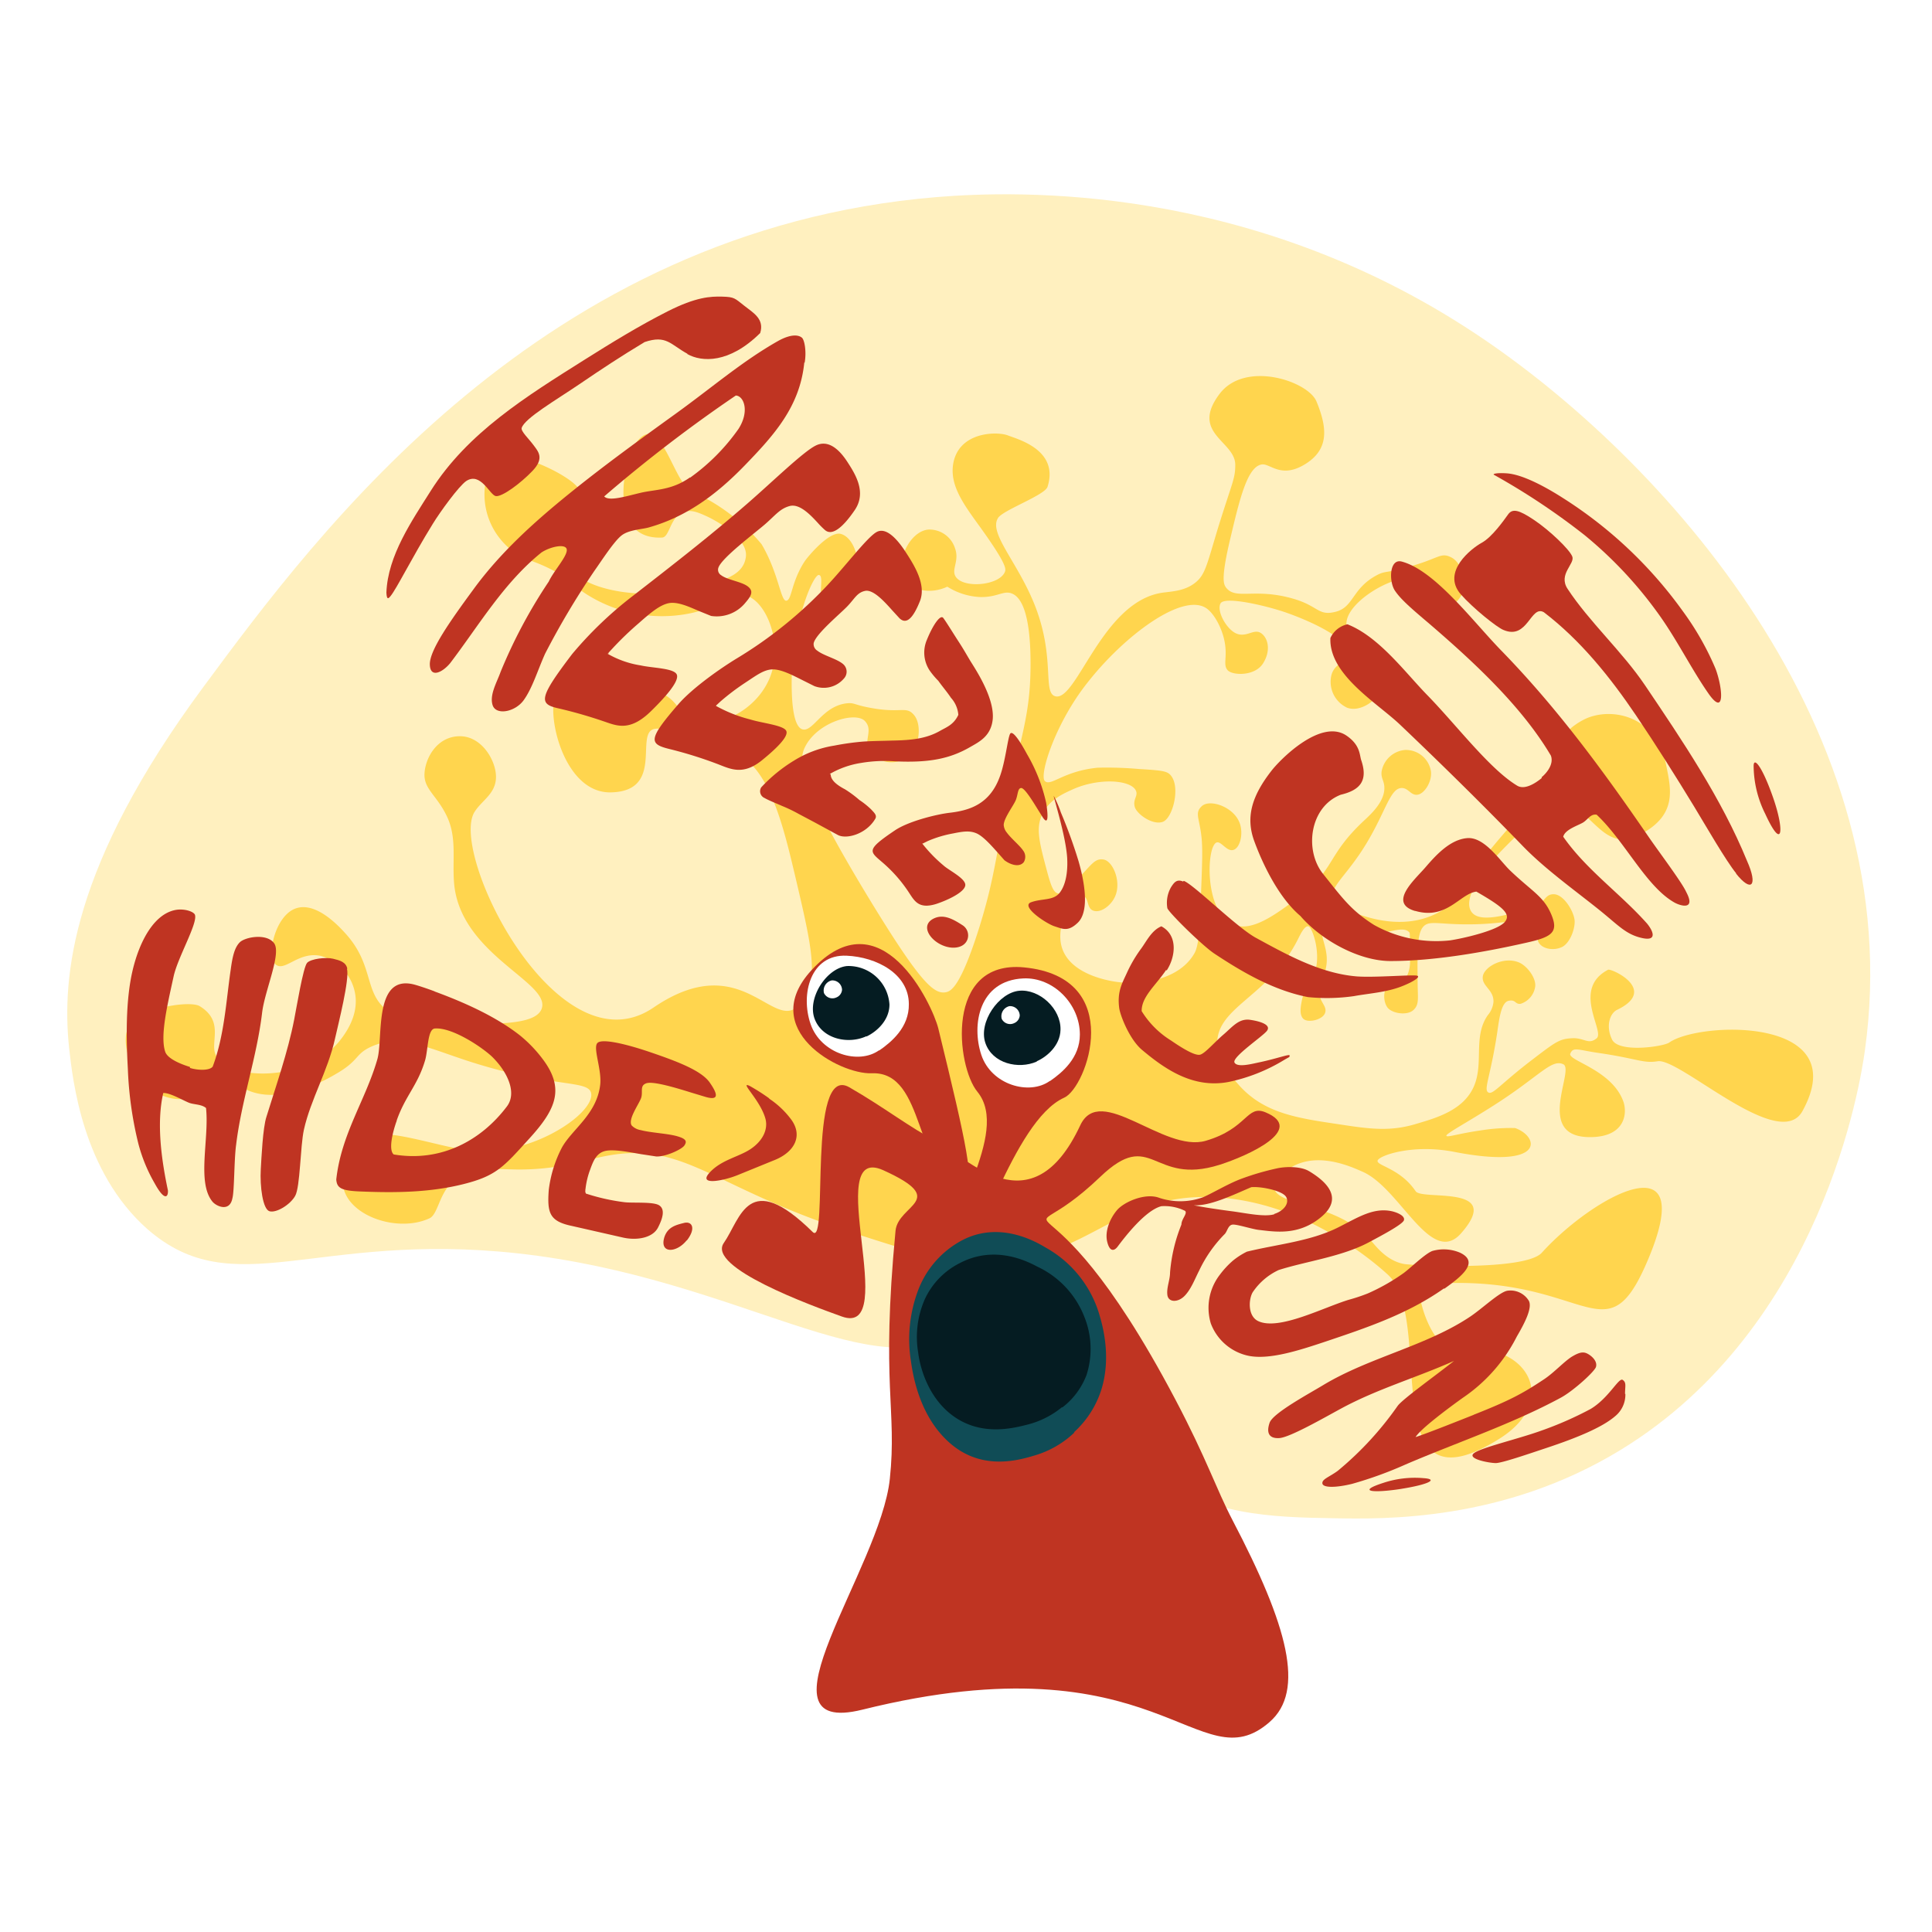 <svg xmlns="http://www.w3.org/2000/svg" xmlns:xlink="http://www.w3.org/1999/xlink" width="344" height="344" viewBox="0 0 344 344">
  <rect x="0" y="0" width="344" height="344" fill="#808080" stroke="none"/>
  <defs>
    <clipPath id="clip-path">
      <rect id="Rectangle_1971" data-name="Rectangle 1971" width="321" height="316" transform="translate(903 4736)" fill="#fff" stroke="#d46d5d" stroke-width="1"/>
    </clipPath>
    <clipPath id="clip-path-2">
      <rect id="Rectangle_1970" data-name="Rectangle 1970" width="321" height="274.768" fill="none"/>
    </clipPath>
    <clipPath id="clip-Your_brain_is_amazing_19">
      <rect width="344" height="344"/>
    </clipPath>
  </defs>
  <g id="Your_brain_is_amazing_19" data-name="Your brain is amazing 19" clip-path="url(#clip-Your_brain_is_amazing_19)">
    <rect width="344" height="344" fill="#fff"/>
    <g id="Mask_Group_100" data-name="Mask Group 100" transform="translate(-891 -4722)" clip-path="url(#clip-path)">
      <g id="aaaargh_" data-name="aaaargh!" transform="translate(1063.5 4894)">
        <g id="aaaargh_2" data-name="aaaargh!" transform="translate(-160.5 -137.384)" clip-path="url(#clip-path-2)">
          <path id="Path_102898" data-name="Path 102898" d="M320.032,152.426c-.773,5.65-7.554,49.188-43.538,71.135-20.877,12.728-42.051,12.312-51.21,12.133-10.349-.178-23.553-.416-31.7-8.684-3.271-3.331-4.52-6.661-11-12.728-.833-.773-16.237-8.684-22.066-13.918l-1.844,1.427c-14.156,11.6-38.839-8.922-78.57-13.263-35.984-3.926-50.437,9.1-65.842-4.282C2.66,174.016.935,157.719.281,151.89c-1.309-12.609.416-32.415,23.85-64.117C44.651,60,84.382,6.29,154.744.461,169.2-.729,210.3-1.978,250.622,24.728c33.188,21.947,77.44,70.54,69.41,127.7" transform="translate(0.016 0.015)" fill="#fff0bf"/>
          <path id="Path_102899" data-name="Path 102899" d="M168.078,212.291c20.7.595,24.8-12.55,43.121-11.717,15.821.714,28.133,11.182,30.928,13.739,8.743,7.851-2.8,43.538,19.925,29.263,11-6.9,4.818-17.546-7.316-15.881-5.056.714-7.97-11.42-6.6-11.539,29.263-2.736,32.475,13.68,40.088-3.807,9.933-22.78-9.635-11.836-18.616-1.9-2.974,3.331-23.2,2.26-24.5,2.022-3.033-.535-4.937-3.033-5.769-3.985-6.186-7.256-17.367-6.126-17.427-9.814-.059-1.487,1.844-2.676,2.914-3.331,4.877-3.033,11-.119,13.026.773,6.661,3.093,12.074,17.011,17.427,10.825,7.613-8.743-7.018-5.71-8.148-7.435-2.736-4.044-6.9-4.52-6.78-5.412s6.126-3.033,13.561-1.606c16.416,3.212,15.286-2.676,10.944-4.223a33.06,33.06,0,0,0-6.126.416c-4.163.595-6.007,1.309-6.126.952s3.509-2.26,8.267-5.294c8.267-5.234,10.409-8.446,12.55-7.435s-5.412,13.323,5.175,12.966c5.829-.178,6.245-4.223,5.531-6.3-2.022-5.71-9.992-7.316-9.457-8.565s1.309-.654,5-.119c6.959,1.011,7.97,1.9,10.528,1.487,3.926-.714,21.709,16.356,25.813,8.862,9.278-16.892-18.319-16-23.732-12.193-1.011.714-8.981,1.9-10.171-.535s-.357-4.7.892-5.293c7.435-3.569-1.071-7.435-1.606-7.137-6.543,3.45-.535,10.944-2.022,12.193s-2.2-.119-4.4,0-2.855.595-6.9,3.688c-5.948,4.52-7.2,6.483-8.029,5.948s.416-2.8,1.606-10.587c.357-2.5.714-5.412,2.022-5.71s1.13.654,2.141.535a3.773,3.773,0,0,0,2.617-3.152c.119-1.546-1.487-3.628-2.914-4.223-2.736-1.13-6.186.773-6.424,2.5s1.963,2.32,1.9,4.52a4.282,4.282,0,0,1-1.011,2.379c-2.676,3.807-.654,8.565-2.5,12.728s-6.543,5.531-10.171,6.6c-4.639,1.427-8.267.952-13.68.119-7.613-1.13-13.561-1.963-18.081-7.137-1.9-2.2-3.807-4.4-3.747-7.435.119-6.424,9.219-8.267,14.334-18.319.476-.952,1.19-2.5,1.9-2.379s2.617,5.472.773,9.16c-.595,1.249-1.427,1.963-1.9,3.866-.178.952-.595,2.676.238,3.45s3.45.178,3.866-1.071-1.071-1.9-1.13-3.985.654-1.844,1.13-3.45c1.13-3.747-1.368-6.364-.238-7.554s2.736.773,6.661,1.071,7.316-1.844,8.565-.416c.119.119.119.178.119,4.758a6.126,6.126,0,0,1-.714,3.39,2.915,2.915,0,0,1-.714.833c-1.011.833-1.963.238-2.617.773s-.773,2.439,0,3.569,3.509,1.546,4.639.535.773-2.141.773-5.175c-.059-5.65-.059-8.505,1.011-9.695s2.8-.357,8.267-.416c6.84,0,10.884-1.665,11.9.238s-.3,2.082.476,3.152,2.676,1.309,4.044.654,2.32-3.093,2.26-4.639-1.844-4.639-3.628-4.758-1.725,1.784-3.747,2.379c-4.877,1.368-9.695,2.855-11.063.654s1.725-6.364,2.617-7.673,11-12.014,13.68-11.539c5.472,1.011,7.256,9.041,13.858,5.531s5.472-8.029,4.52-12.609c-1.844-8.862-10.171-10.171-14.691-7.792-6.186,3.271-4.639,7.97-6.84,11.539-1.368,2.2-9.041,10.349-10.706,12.907-2.558,3.866-2.617,5-4.52,7.018a15.583,15.583,0,0,1-3.152,2.5c-6.126,3.688-12.907,1.308-15.167.535s-3.747-1.308-4.163-2.5c-.773-2.26,2.32-4.044,5.888-9.933s4.282-10.052,6.424-9.933c1.13.059,1.546,1.368,2.736,1.19s2.558-2.26,2.379-4.1a4.52,4.52,0,0,0-4.639-3.866,4.639,4.639,0,0,0-4.163,3.866c-.119,1.071.357,1.487.476,2.5.3,2.676-2.379,5.056-3.509,6.126-6.78,6.3-5.175,8.743-11.658,13.68-4.282,3.212-8.684,6.543-12.074,4.758-4.818-2.5-4.4-13.8-2.617-14.453.833-.3,1.844,1.725,3.033,1.309s1.725-2.855,1.13-4.639c-1.011-3.033-5.353-4.461-6.78-3.152s-.3,2.2,0,6.245c.119,1.844.059,4.044-.119,8.505-.238,6.721-.357,10.052-1.249,11.539-2.676,4.58-9.219,5.591-13.442,5.056-1.071-.119-8.743-1.13-10.171-6.364-1.13-4.223,2.26-9.278,3.628-9.041s.714,2.2,2.022,2.676,3.152-.892,3.866-2.5c1.19-2.617-.357-6.3-2.022-6.6s-2.26,1.13-4.877,3.688-2.379,2.558-3.152,2.379-1.19-.773-2.022-3.866c-1.368-5.115-2.082-7.732-.892-10.23s3.45-3.569,5.294-4.4c4.758-2.2,10.646-1.784,11.42.238.357.892-.595,1.487-.238,2.8s3.212,3.331,5,2.676,3.212-6.3,1.368-8.327c-.595-.654-1.309-.833-5.531-1.071a64.815,64.815,0,0,0-7.435-.238c-6.126.595-8.327,3.39-9.4,2.379s1.844-10.29,7.554-17.486c6.6-8.446,17.011-16.178,21.233-13.263,1.368.952,2.855,3.628,3.271,6.245s-.357,3.807.476,4.758,4.818,1.13,6.3-1.19.892-4.58-.357-5.412-2.5.773-4.282.119-3.688-4.044-2.914-5.412,8.624.535,11.9,1.725c1.546.535,11.182,4.1,10.765,7.316-.178,1.487-2.32,1.546-2.914,3.688a5.088,5.088,0,0,0,2.736,5.829c2.2.892,5.293-1.071,6.3-3.45s.119-6.007-1.606-7.018-1.427-.119-2.5-.773a5.115,5.115,0,0,1-2.26-3.45c-.416-4.4,10.587-10.409,13.442-7.792,1.309,1.19.238,3.688,1.784,4.639s4.163-.119,5.293-2.26,0-5.65-1.784-6.6-2.141-.059-6.126,1.19c-5.769,1.784-5.472,1.011-7.256,1.963-4.4,2.379-4.044,5.65-7.256,6.483s-3.033-1.071-7.792-2.379c-6.78-1.9-10.052.357-11.777-1.963-.416-.595-.892-1.606.773-8.624s3.033-12.907,5.65-13.263c1.487-.178,3.39,2.558,7.613,0s4.163-6.245,2.082-11.241c-1.546-3.628-12.728-7.316-17.248-1.309-5.293,7.018,2.8,8.386,2.8,12.609,0,2.5-.476,2.914-3.033,11.122-2.082,6.9-2.32,8.505-4.163,9.933s-4.044,1.487-5.769,1.725c-10.765,1.546-15.286,19.509-19.092,18.438-2.26-.654,0-6.721-3.509-15.88-3.033-7.911-8.446-13.145-6.661-15.88.952-1.427,8.327-4.044,8.8-5.531,2.082-6.543-5.234-8.446-7.078-9.16s-8.624-.714-9.695,4.937c-.773,4.163,2.2,7.792,5.175,11.955,4.282,6.007,4.163,6.84,4.044,7.316-.833,2.5-7.375,3.152-8.8.952-.833-1.309.714-2.8-.119-5.056a4.78,4.78,0,0,0-4.758-3.331c-3.331.3-6.007,5.888-4.163,8.862,1.249,1.963,4.461,2.736,7.554,1.309a11.9,11.9,0,0,0,5.888,1.844c2.974.059,4.1-1.19,5.531-.654,3.212,1.13,3.45,9.16,3.39,13.5-.119,8.148-1.606,11.6-4.044,23.077-2.141,10.111-2.32,13.977-5,22.661-3.39,10.825-5.115,11.6-6.007,11.777-2.141.416-4.52-1.665-13.323-16.059-13.2-21.65-12.907-25.337-11.777-27.6,2.2-4.461,8.981-6.364,10.646-4.639s-.476,3.569,1.011,5.591a4.818,4.818,0,0,0,6.007,1.19c2.914-1.665,3.152-6.126,1.784-7.792s-2.141-.416-7.018-1.19c-3.688-.595-3.509-1.071-4.877-.952-4.461.416-6.126,5.234-8.029,4.639s-1.9-6.6-1.9-8.624c.119-10.349,3.866-19.092,4.877-18.854s-.416,4.044,1.011,4.758,5.234-1.9,5.769-5.591c.416-2.676-.892-5.948-2.914-6.483s-5.769,3.926-6.424,4.877c-2.439,3.747-2.26,6.9-3.271,7.018s-1.368-4.937-4.4-10.052a34.392,34.392,0,0,0-12.431-9.4c-3.509-1.546-5.769-16-10.587-7.613-1.309,2.26-4.58,16.3,5.293,15.821,1.368-.059,1.368-3.569,3.747-4.52,1.368-.535,2.736.059,4.282.773.416.178,7.316,3.509,6.9,7.137s-4.758,4.282-7.137,5.056c-10.528,3.45-23.553.773-24.5-4.1C95.753,84.89,99.2,76.861,98.192,74.6s-10.825-7.018-13.977-5.829S78.742,80.251,87.069,86.08c1.725,1.19,3.45,1.071,7.911,3.688,2.141,1.309,1.844,1.665,4.163,3.212a25.04,25.04,0,0,0,20.1,3.331c5.353-1.427,6.245-3.569,8.565-2.914,3.569,1.011,6.186,7.554,4.877,12.966-1.606,6.84-9.219,10.884-13.8,9.4-3.093-1.011-3.093-4.044-6.543-5.056s-17.248-3.093-18.5.952,1.963,17.07,10.052,16.832c9.576-.238,4.1-10.646,7.732-11.3,2.022-.357,2.8,1.249,7.137,2.8,3.39,1.19,4.818.833,6.543,1.309,6.6,1.844,9.278,13.382,11.3,21.888,2.736,11.658,4.163,17.546,1.9,21.59-5.056,9.16-10.052-9.576-27.062,2.022S75.114,139.61,79.516,132.056c1.249-2.082,3.747-3.212,3.866-6.126s-2.439-7.435-6.424-7.435-6.126,3.747-6.3,6.6,2.26,3.926,4.044,7.792.833,7.851,1.249,12.074c1.309,12.49,17.13,17.367,15.583,22.007-.892,2.676-6.78,2.736-13.026,2.8-7.375.059-11.836.119-15.167-3.033s-1.9-7.792-6.78-13.145c-1.19-1.309-5.293-5.769-8.922-4.4s-5.175,8.505-3.509,9.933,4.1-2.439,8.148-1.487a8.457,8.457,0,0,1,6.007,6.6c.773,4.1-1.963,7.494-2.736,8.505-6.126,7.494-19.925,7.078-22.066,2.5-1.071-2.26,1.606-5.948-2.855-8.684-1.844-1.13-12.312.416-13.085,4.937s3.628,12.074,10.171,11.6c1.606-.119,3.688-3.747,5.769-4.163s3.093,1.19,5,2.26c6.245,3.39,14.81-1.606,16.594-2.676,3.985-2.32,3.212-3.45,6.126-4.758,5.175-2.32,9.814.178,17.546,2.676,15.048,4.818,21.233,3.152,21.59,5.71.535,3.628-11.3,11.717-22.245,10.052-4.937-.714-14.513-3.926-16.535-2.439-13.68,10.052,1.665,18.438,9.992,14.572,1.784-.833,1.725-5.769,5.65-7.494s6.543-1.19,10.528-1.19c8.029-.059,11.717-1.963,16.832-2.676,12.847-1.784,18.141,6.126,41.932,13.8,10.468,3.39,15.7,5.056,21.531,5.234" transform="translate(-7.072 -22.023)" fill="#ffd54e"/>
          <path id="Path_102900" data-name="Path 102900" d="M293.459,380.032c6.364-5.531,3.271-17.07-6.6-35.924-2.974-5.71-4.52-10.765-10.23-21.59-24.207-45.857-30.155-23.434-13.323-39.553,9.279-8.862,9.16,1.665,21.233-2.141,5.056-1.606,15.464-6.3,8.208-9.338-3.39-1.427-3.152,2.855-10.646,5.056s-18.795-10.409-22.364-2.736c-8.684,18.557-20.282,5.591-25.337,2.974s-9.457-6.126-15.762-9.754c-7.613-4.4-3.628,28.668-6.543,25.754-11.539-11.36-12.788-2.379-15.821,1.963s15.524,11.122,21,13.085c10.646,3.866-3.688-30.988,7.375-26.051,11.955,5.412,2.617,6.067,2.2,10.825-2.617,27.479.3,31.761-1.011,44.132-1.665,16-25.04,46.1-4.877,41.1,52.935-13.145,59.834,13.263,72.5,2.2" transform="translate(-79.4 -108.041)" fill="#bf3422"/>
          <path id="Path_102901" data-name="Path 102901" d="M247.521,267.473c-8.8-1.9-6.483-20.46-16.237-20.044-5.769.238-20.4-7.792-10.765-18.319,12.371-13.5,21.531,6.067,22.6,10.29,5.056,20.7,6.78,28.549,4.4,28.073" transform="translate(-88.062 -90.944)" fill="#bf3422"/>
          <path id="Path_102902" data-name="Path 102902" d="M267,281.254c-3.866-4.52,9.1-20.222,2.914-27.776-3.688-4.461-5.888-23.494,8.327-22.126,18.26,1.784,11.182,21.412,7.137,23.2-9.279,4.163-15.7,29.8-18.379,26.705" transform="translate(-107.898 -93.721)" fill="#bf3422"/>
          <path id="Path_102903" data-name="Path 102903" d="M285.379,252.954c2.141-1.487,5.293-4.1,5.293-8.267,0-5.412-4.7-10.23-10.052-9.992-7.91.357-9.278,8.267-7.494,13.62s8.565,7.256,12.193,4.639" transform="translate(-110.397 -95.101)" fill="#fff"/>
          <path id="Path_102904" data-name="Path 102904" d="M283.788,250.933c1.784-.773,4.163-2.8,4.223-5.591.119-3.747-3.747-7.316-7.375-6.959s-7.256,5.591-6.007,9.279,5.888,4.758,9.16,3.331" transform="translate(-111.185 -96.589)" fill="#051c22"/>
          <path id="Path_102905" data-name="Path 102905" d="M281.86,246.031a1.606,1.606,0,0,0,1.011-1.368A1.725,1.725,0,0,0,281.028,243a1.844,1.844,0,0,0-1.368,2.26,1.665,1.665,0,0,0,2.2.773" transform="translate(-113.301 -98.467)" fill="#fff"/>
          <path id="Path_102906" data-name="Path 102906" d="M281.331,346.3a17.367,17.367,0,0,0,4.877-7.554c1.963-6.245,0-12.252-.416-13.68a20.222,20.222,0,0,0-9.457-11.658c-1.606-.952-8.565-5.174-15.643-.892a16.773,16.773,0,0,0-7.078,8.446,24.689,24.689,0,0,0-1.309,12.55c.3,2.141,1.309,9.16,6.186,13.977,5.888,5.888,12.907,3.807,15.88,2.914a17.249,17.249,0,0,0,7.078-4.1" transform="translate(-102.125 -125.876)" fill="#104c56"/>
          <path id="Path_102907" data-name="Path 102907" d="M280.237,344.575a13.2,13.2,0,0,0,4.282-5.769A15.243,15.243,0,0,0,284.1,328.4a16.449,16.449,0,0,0-8.327-8.862c-1.784-.952-7.554-3.926-13.8-.654a13.561,13.561,0,0,0-6.245,6.424,16.713,16.713,0,0,0-1.19,9.516c.178,1.487,1.13,6.959,5.412,10.646,5.234,4.461,11.36,2.855,13.977,2.2a15.821,15.821,0,0,0,6.186-3.093" transform="translate(-103.053 -128.612)" fill="#051c22"/>
          <path id="Path_102908" data-name="Path 102908" d="M234.225,244.786c2.141-1.487,5.353-4.1,5.293-8.267,0-5.412-5.769-8.386-11.063-8.624-6.483-.3-8.267,6.9-6.424,12.193s8.565,7.256,12.193,4.639" transform="translate(-89.695 -92.345)" fill="#fff"/>
          <path id="Path_102909" data-name="Path 102909" d="M232.711,243.532c1.784-.833,4.1-2.855,4.1-5.71a7.308,7.308,0,0,0-7.554-6.84c-3.688.357-7.137,5.769-5.769,9.4s6.007,4.58,9.219,3.093" transform="translate(-90.44 -93.59)" fill="#051c22"/>
          <path id="Path_102910" data-name="Path 102910" d="M228.66,238.331a1.606,1.606,0,0,0,1.011-1.368,1.725,1.725,0,0,0-1.844-1.665,1.844,1.844,0,0,0-1.368,2.26,1.665,1.665,0,0,0,2.2.773" transform="translate(-91.743 -95.347)" fill="#fff"/>
          <path id="Path_102911" data-name="Path 102911" d="M347.139,291.9c2.676,1.606,6.364,4.58,2.26,8.089s-8.446,2.676-11.182,2.379c-1.13-.119-3.688-.952-4.58-.952s-1.011,1.13-1.487,1.665a23.435,23.435,0,0,0-4.58,6.543c-.714,1.368-1.427,3.331-2.617,4.52s-2.855,1.13-3.033-.178.476-2.676.476-4.044a28.814,28.814,0,0,1,2.022-8.505c0-1.011,1.13-1.963.654-2.439a8.25,8.25,0,0,0-4.223-.833c-2.855.714-6.543,5.531-7.792,7.2-.535.714-1.368,1.071-1.844-.833s.476-4.163,1.725-5.65,5.056-3.152,7.554-2.2a11.836,11.836,0,0,0,7.792-.119c1.784-.773,4.4-2.379,6.78-3.271a46.81,46.81,0,0,1,6.543-1.9c1.844-.357,4.282-.238,5.531.535m-6.186,7.613c1.546-.476,2.736-1.784,2.141-2.974s-4.639-1.963-6.245-1.784c-3.331,1.427-7.375,3.39-10.23,3.212,1.309.3,4.461.773,6.78,1.071s5.769,1.071,7.554.535" transform="translate(-126.062 -117.992)" fill="#bf3422"/>
          <path id="Path_102912" data-name="Path 102912" d="M383.528,318.032c-6.483,4.58-13.8,7.018-21.233,9.516-4.639,1.546-9.814,3.212-13.5,2.5a9.187,9.187,0,0,1-6.78-5.769,9.634,9.634,0,0,1,1.606-8.684,15.7,15.7,0,0,1,2.32-2.5,12.966,12.966,0,0,1,2.5-1.606c5.353-1.309,11.3-1.844,16.178-4.282,3.569-1.784,6.3-3.628,9.635-2.914,1.011.238,2.379.833,2.141,1.606s-4.461,2.974-6.245,3.926c-4.758,2.557-11.241,3.39-16.059,4.937a11.308,11.308,0,0,0-4.639,3.985c-.714,1.249-.892,4.223,1.011,5.115,3.688,1.725,11.6-2.439,16.118-3.807a32.138,32.138,0,0,0,3.39-1.13,36.041,36.041,0,0,0,6.3-3.569c1.249-.892,3.807-3.45,5.175-3.985a7.4,7.4,0,0,1,4.937.3c3.509,1.665.3,4.223-2.8,6.424" transform="translate(-138.422 -123.243)" fill="#bf3422"/>
          <path id="Path_102913" data-name="Path 102913" d="M395.951,350.284c6.483-2.557,8.8-3.807,12.55-6.3,1.844-1.19,3.747-3.331,5.175-4.163s2.082-.833,2.914-.3,1.487,1.368,1.249,2.2-4.044,4.282-6.245,5.472c-8.684,4.7-18.5,7.97-27.657,11.9a69.394,69.394,0,0,1-9.516,3.45c-2.914.714-5.175.714-5.293-.059s1.19-1.13,2.736-2.26a58.262,58.262,0,0,0,10.646-11.539c.833-1.19,6.6-5.293,10.052-8.029-6.661,2.974-13.68,5-20.044,8.446-2.974,1.606-9.16,5.175-11.063,5.293s-2.32-1.011-1.725-2.736,7.137-5.234,9.576-6.721c8.208-4.937,18.379-6.959,26.17-12.193,2.2-1.487,5.115-4.282,6.543-4.58a3.821,3.821,0,0,1,3.866,1.784c.654,1.249-.714,3.925-2.141,6.364a28.951,28.951,0,0,1-9.576,10.884c-2.5,1.784-7.613,5.591-8.446,7.018,1.9-.595,8.446-3.212,10.409-3.985" transform="translate(-145.669 -132.954)" fill="#bf3422"/>
          <path id="Path_102914" data-name="Path 102914" d="M395.515,374.261c-4.937.773-8.208.535-3.212-1.071a17.784,17.784,0,0,1,7.078-.833c2.8.178.952,1.13-3.866,1.9m39.85-16.892a4.937,4.937,0,0,1-1.844,3.985c-2.141,1.844-6.3,3.688-12.431,5.71-3.212,1.071-7.732,2.617-8.8,2.617s-5.115-.714-3.926-1.725,7.91-2.558,12.014-4.044a62.4,62.4,0,0,0,8.8-3.866c3.271-1.963,5-5.65,5.71-5.175s.416,1.13.416,2.5" transform="translate(-157.962 -143.786)" fill="#bf3422"/>
          <path id="Path_102915" data-name="Path 102915" d="M323.158,226.892c-1.784,2.676-4.4,4.758-4.342,7.316a16.059,16.059,0,0,0,5.234,5.234c2.082,1.427,4.342,2.8,5.234,2.5s2.5-2.2,4.1-3.569,2.736-2.914,4.758-2.617,3.747.952,2.974,1.963-6.3,4.7-5.769,5.65,3.271.178,4.461-.059c3.331-.714,5.412-1.546,5.353-1.19s.119.119-1.071.833a31.107,31.107,0,0,1-9.814,3.866c-6.3,1.19-11.3-2.26-15.464-5.769-2.141-1.844-3.747-5.888-3.985-7.316-.416-3.033.535-4.52,1.368-6.364a24.031,24.031,0,0,1,2.558-4.342c.952-1.309,1.844-3.212,3.569-3.926,3.093,1.665,2.439,5.591.952,7.851" transform="translate(-127.536 -88.785)" fill="#bf3422"/>
          <path id="Path_102916" data-name="Path 102916" d="M332.13,205.472c1.784.654,9.279,8.148,12.788,10.111,5.472,2.974,11.479,6.364,18.022,6.9,3.212.238,10.111-.357,10.765-.119s-.952,1.19-2.8,1.9c-2.736,1.071-5.888,1.249-8.446,1.725a33.958,33.958,0,0,1-8.208.178c-6.126-1.19-11.717-4.461-16.654-7.732-2.082-1.368-8.029-7.2-8.386-8.089a5.59,5.59,0,0,1,.654-3.747c.535-.833,1.011-1.487,2.141-1.011" transform="translate(-133.356 -83.245)" fill="#bf3422"/>
          <path id="Path_102917" data-name="Path 102917" d="M383.439,192.716c-4.818-1.427,0-5.591,1.844-7.732s4.4-5,7.494-5.234,5.888,4.163,7.673,5.829c3.866,3.688,5.888,4.52,7.256,7.732s.119,4.044-4.4,5.056c-7.613,1.725-16.535,3.271-24.207,3.271-5.65,0-12.371-3.747-16.059-8.029-3.807-3.212-6.661-9.1-8.208-13.323s-.476-7.97,3.033-12.49c1.546-2.022,8.8-9.4,13.382-6.3,2.439,1.665,2.32,3.39,2.617,4.342,1.249,3.628-.119,5.353-3.628,6.186-5.531,2.141-6.543,9.873-3.152,14.1s4.937,6.483,9.1,9.1a22.747,22.747,0,0,0,13.5,2.736c2.379-.357,8.327-1.725,9.695-3.212s-.476-2.855-5-5.472c-2.914.357-5.234,5.056-10.825,3.45" transform="translate(-143.506 -65.137)" fill="#bf3422"/>
          <path id="Path_102918" data-name="Path 102918" d="M415.685,148.29c1.071-.892,2.2-2.439,1.665-3.866-5.234-8.862-13.918-16.832-21.59-23.434-3.152-2.676-5.115-4.342-6.186-5.948s-1.011-5.71,1.19-5.175c5.888,1.546,12.55,10.468,17.605,15.7,9.992,10.23,18.2,21.412,26.289,33.188,1.784,2.617,6.007,8.208,6.78,9.933,1.784,3.331-1.011,2.5-2.082,1.9-5.056-2.855-8.8-10.884-13.858-15.643-1.071-.178-1.546.833-2.379,1.368s-3.271,1.249-3.569,2.558c4.1,5.888,10.171,10.111,14.929,15.464,1.071,1.309,1.9,3.212-.952,2.558s-4.163-2.26-7.494-4.937c-4.282-3.45-9.635-7.256-13.62-11.36-7.018-7.256-14.572-14.691-21.888-21.65-4.044-3.866-12.728-8.922-12.431-15.464a4.385,4.385,0,0,1,3.033-2.439c5.591,2.2,10.171,8.446,14.156,12.55,5.234,5.353,11.122,13.2,16.059,16.178,1.368.833,3.331-.476,4.4-1.368" transform="translate(-153.211 -44.502)" fill="#bf3422"/>
          <path id="Path_102919" data-name="Path 102919" d="M465.4,159.3c-1.844-2.26-5.472-8.565-7.494-11.9-3.331-5.472-6.78-10.944-10.349-16.237-4.58-6.78-9.873-13.382-16.416-18.379-2.379-1.368-2.855,5-7.2,3.152-1.19-.476-5.412-3.866-7.613-6.364-3.45-3.985,1.9-8.148,3.747-9.16s3.926-3.985,4.7-5.056,1.9-.833,4.639,1.011,6.245,5.175,6.78,6.483-2.558,3.152-.833,5.769c3.866,5.888,9.754,11.182,13.8,17.189,6.543,9.695,13.62,20.163,18.141,31.226,2.022,4.52.773,5.71-1.963,2.26" transform="translate(-168.247 -38.386)" fill="#bf3422"/>
          <path id="Path_102920" data-name="Path 102920" d="M476.707,141.167c2.082,5.948,1.725,9.695-1.368,2.974a19.4,19.4,0,0,1-2.082-8.446c-.059-1.844,1.427-.3,3.45,5.472M429.3,83.474c2.736.178,6.78,2.32,10.111,4.461A76.964,76.964,0,0,1,460.708,108.1a50.5,50.5,0,0,1,5.769,10.171c1.249,3.331,1.784,8.8-1.309,4.342s-5.65-9.695-8.981-14.275a73.32,73.32,0,0,0-13.026-13.858,122.642,122.642,0,0,0-16.178-10.765c-.178-.178.654-.357,2.379-.238" transform="translate(-173.015 -33.81)" fill="#bf3422"/>
          <path id="Path_102921" data-name="Path 102921" d="M149.089,40.764c-3.033-1.665-3.747-3.39-7.613-2.082-4.342,2.617-7.494,4.7-11.6,7.494s-9.754,6.067-10.29,7.792c-.178.595,1.249,1.9,2.082,3.033s2.022,2.32-.119,4.58-5.531,4.758-6.6,4.52-2.676-4.342-5.234-2.676c-1.309.892-4.639,5.472-5.948,7.613-3.747,6.067-6.424,11.539-7.554,12.907-.3.357-.654.773-.714-.654.238-6.6,4.58-12.847,7.911-18.141,6.543-10.349,17.07-16.832,27.36-23.315,4.818-3.033,9.754-6.067,14.81-8.624s7.613-2.676,9.754-2.617,2.2.3,3.866,1.606,3.628,2.379,2.855,4.877c-5.531,5.472-10.409,5.175-12.966,3.747" transform="translate(-38.699 -12.393)" fill="#bf3422"/>
          <path id="Path_102922" data-name="Path 102922" d="M175.174,47.032c-.773,7.851-5.353,12.907-10.587,18.319s-10.528,9.16-16.892,11c-1.249.416-3.688.416-5.056,1.487s-3.569,4.52-4.758,6.186A141.2,141.2,0,0,0,129.019,98.9c-1.309,2.914-2.26,6.126-3.807,8.267s-4.937,2.736-5.531.892.773-4.1,1.427-5.948a90.4,90.4,0,0,1,8.565-16.059c.892-1.9,3.271-4.461,3.212-5.65s-2.914-.595-4.52.476c-6.721,5.412-11.122,12.966-16.237,19.687-1.309,1.606-3.569,2.8-3.628.238s3.807-7.97,7.732-13.323c4.758-6.543,10.825-12.014,17.07-17.07s12.669-9.695,19.092-14.334,11.777-9.278,18.081-12.847c2.558-1.427,3.807-1.011,4.282-.595s.833,2.558.476,4.461m-20.4,20.46a36.247,36.247,0,0,0,8.624-8.684c2.022-3.152.952-5.888-.476-5.948a256.934,256.934,0,0,0-23.434,17.962c.833.952,3.985-.059,6.543-.654s5.472-.416,8.743-2.736" transform="translate(-43.966 -17.115)" fill="#bf3422"/>
          <path id="Path_102923" data-name="Path 102923" d="M154.107,112.021A16.985,16.985,0,0,0,160,114.1c2.082.476,5.888.476,6.424,1.606s-1.9,3.926-4.639,6.6c-3.807,3.688-6.126,2.5-8.446,1.725a81.844,81.844,0,0,0-8.148-2.32c-3.331-.773-3.271-1.9,2.617-9.635a68.221,68.221,0,0,1,10.884-10.409c6.9-5.353,13.858-10.765,20.282-16.356,4.52-3.926,9.933-9.219,12.193-10.349s4.223.714,5.65,2.914,3.45,5.412,1.309,8.565-4.044,4.639-5.293,3.569a15.289,15.289,0,0,1-1.309-1.309c-1.368-1.487-3.271-3.45-5-2.974s-2.5,1.606-4.342,3.212-7.673,5.948-8.327,7.732a1.13,1.13,0,0,0,.476,1.368c1.071.833,3.569,1.13,4.7,1.963s.714,1.665-.357,2.914a6.577,6.577,0,0,1-6.126,2.379l-2.2-.892c-1.665-.714-3.807-1.725-5.412-1.368s-3.271,1.784-5.293,3.569a56.561,56.561,0,0,0-4.58,4.4l-.773.833v.119" transform="translate(-57.932 -30.239)" fill="#bf3422"/>
          <path id="Path_102924" data-name="Path 102924" d="M186.807,131.927a25.226,25.226,0,0,0,6.067,2.379c2.082.654,5.888,1.011,6.364,2.022s-1.9,3.271-4.4,5.293c-3.45,2.736-5.65,1.427-8.029.535a73.937,73.937,0,0,0-8.446-2.617c-3.569-.892-3.747-1.725,1.725-8.029,2.617-2.974,7.613-6.424,10.349-8.089a75.774,75.774,0,0,0,16.237-13.145c3.271-3.509,6.959-8.386,8.624-9.338s3.628,1.13,5.175,3.509,3.747,5.829,2.558,8.8-2.379,4.223-3.628,3.033l-1.309-1.427c-1.427-1.606-3.39-3.747-4.818-3.45s-1.844,1.368-3.152,2.736-5.71,5-6.007,6.6a1.368,1.368,0,0,0,.654,1.309c1.13.892,3.45,1.427,4.58,2.379a1.784,1.784,0,0,1,.119,2.617,4.712,4.712,0,0,1-5.234,1.308l-2.141-1.071c-1.665-.833-3.807-1.963-5.353-1.9s-2.914,1.13-4.818,2.379a41.806,41.806,0,0,0-4.4,3.331l-.773.714v.119" transform="translate(-71.242 -40.808)" fill="#bf3422"/>
          <path id="Path_102925" data-name="Path 102925" d="M219.934,154.539c0,1.13,1.309,2.022,2.558,2.676a20.4,20.4,0,0,1,2.558,1.9,14.69,14.69,0,0,1,2.082,1.665c.535.595,1.13,1.071.714,1.725-1.606,2.676-5.056,3.628-6.6,2.855l-4.163-2.26-2.914-1.546a26.583,26.583,0,0,0-2.855-1.368c-1.071-.476-2.439-1.011-3.152-1.427a1.308,1.308,0,0,1-.595-1.9,27.269,27.269,0,0,1,5.829-4.758,19.271,19.271,0,0,1,7.2-2.676,46.746,46.746,0,0,1,5.115-.714c1.784-.119,3.569-.119,5.115-.178,3.331-.059,6.067-.3,8.565-1.725,1.13-.654,2.439-1.071,3.271-2.855a5.112,5.112,0,0,0-1.309-3.033c-.714-1.071-1.546-2.022-2.26-3.033a13.5,13.5,0,0,1-1.546-1.844,5.769,5.769,0,0,1-.476-5.472c1.011-2.5,2.379-4.58,2.914-3.866s1.844,2.855,2.736,4.223,1.309,2.141,2.022,3.331,4.4,6.543,4.044,10.468c-.3,3.033-2.439,4.044-3.985,4.937-3.688,2.141-7.435,2.855-13.561,2.558a25.158,25.158,0,0,0-5.948.3,15.948,15.948,0,0,0-5.531,1.963" transform="translate(-84.027 -51.286)" fill="#bf3422"/>
          <path id="Path_102926" data-name="Path 102926" d="M249.891,180.9a25.456,25.456,0,0,0,3.807,3.926c.892.833,3.866,2.26,3.866,3.45s-2.855,2.617-5.175,3.39c-3.271,1.011-3.926-.654-5.056-2.32a25.278,25.278,0,0,0-4.639-5.175c-2.2-1.9-2.8-2.141,2.32-5.591,2.439-1.665,7.613-2.914,9.814-3.152,3.45-.416,7.137-1.487,8.922-6.543.952-2.617,1.368-6.721,1.784-7.494s1.784,1.309,3.033,3.628a30.008,30.008,0,0,1,3.39,8.624c.476,2.974.238,3.866-.595,2.617l-.892-1.427c-.952-1.546-2.379-3.866-2.974-3.807s-.535,1.011-.892,2.022-2.2,3.331-2.2,4.58a2.379,2.379,0,0,0,.535,1.309c.773,1.071,2.32,2.32,2.914,3.212a1.844,1.844,0,0,1,.119,2.082c-.892,1.071-2.617.3-3.45-.357l-1.368-1.546c-1.071-1.19-2.5-2.8-3.688-3.271s-2.32-.3-4.1.059a20.52,20.52,0,0,0-4.52,1.368l-.833.416h-.059" transform="translate(-97.688 -65.332)" fill="#bf3422"/>
          <path id="Path_102927" data-name="Path 102927" d="M261.847,207.1c-3.212-.178-6.186-3.747-3.331-5.175,1.784-.892,3.509.119,5.175,1.19s1.309,4.1-1.844,3.985m19.33-24.088a87.431,87.431,0,0,1,3.152,8.684c1.487,5.175,1.606,9.278-.119,10.944s-2.676,1.13-4.163.654-6.126-3.569-4.163-4.282,3.985-.238,5.115-1.725,1.427-3.866,1.309-6.126c-.238-4.044-2.558-11.182-2.379-11.063a20.609,20.609,0,0,1,1.249,2.914" transform="translate(-104.291 -72.98)" fill="#bf3422"/>
          <path id="Path_102928" data-name="Path 102928" d="M29.029,242.282c1.309.416,3.45.535,4.044-.238,2.082-5.531,2.379-11.6,3.212-17.308.3-2.2.654-3.866,1.606-4.818s4.818-1.665,6.126.178-1.665,8.386-2.141,12.312c-.952,8.029-3.688,15.643-4.639,23.612-.357,2.558-.3,8.208-.654,9.457-.476,2.558-2.914,1.427-3.569.595-2.8-3.45-.535-11.182-1.13-16.654-.773-.654-2.022-.595-2.914-.892s-3.45-1.844-4.7-1.784c-1.249,5.412-.3,12.014.833,17.367.059,1.19-.595,1.963-2.379-1.309a28.311,28.311,0,0,1-2.914-7.137,65.577,65.577,0,0,1-1.844-13.2c-.3-5.412-.416-12.133.833-17.486s3.985-10.468,8.089-10.884c1.606-.119,2.914.476,3.033.952.476,1.546-3.093,7.613-3.807,10.944-1.13,5.175-2.439,10.646-1.487,13.442.476,1.309,3.033,2.26,4.4,2.676" transform="translate(-7.201 -86.748)" fill="#bf3422"/>
          <path id="Path_102929" data-name="Path 102929" d="M73.222,230.506c.476,1.9-1.487,9.576-2.141,12.49-1.249,5.65-4.342,10.825-5.531,16.178C64.9,262.148,64.9,269.345,64,270.951s-3.39,3.093-4.58,2.736-1.725-4.4-1.546-7.494c.119-1.963.357-7.375,1.011-9.338,1.665-5.412,3.807-11.479,4.937-17.308.416-2.082,1.606-9.4,2.32-10.111s3.331-1.011,4.58-.714,2.32.595,2.558,1.784" transform="translate(-23.44 -92.638)" fill="#bf3422"/>
          <path id="Path_102930" data-name="Path 102930" d="M97.986,237.62c5.175,1.9,10.825,4.4,15.167,7.792a23.733,23.733,0,0,1,4.163,4.342c3.807,5.115,2.379,8.743-2.32,13.918s-5.948,6.78-11.9,8.267-12.074,1.546-18.022,1.309c-3.688-.119-4.461-.595-4.58-2.141.892-8.148,5.234-14.156,7.316-21.412,1.071-3.747-.714-15.107,6.483-13.323.714.178,2.5.773,3.747,1.249m-6.78,23.018c-.773,2.141-1.487,5.234-.535,6.007,8.505,1.427,15.643-2.558,20.163-8.565,1.784-2.379.178-6.067-2.676-8.862-1.844-1.725-7.078-5.234-10.171-5-1.309.119-1.19,3.807-1.725,5.65-1.309,4.461-3.509,6.3-5.056,10.706" transform="translate(-32.621 -95.707)" fill="#bf3422"/>
          <path id="Path_102931" data-name="Path 102931" d="M150.65,280.631a36.341,36.341,0,0,0,6.9,1.546c1.427.178,5.056-.119,6.126.535s.773,2.141-.178,3.985-3.747,2.32-6.186,1.784l-9.16-2.082c-3.985-.833-4.4-2.32-4.1-6.424a22.066,22.066,0,0,1,2.32-7.494c1.784-3.271,6.245-5.948,6.84-11.241.3-2.736-1.368-6.6-.476-7.435s5.412.3,9.4,1.665c4.877,1.665,9.1,3.271,10.587,5.412s1.606,3.212-.714,2.558l-2.558-.773c-2.855-.892-6.84-2.082-8.029-1.665s-.595,1.427-.892,2.5-2.439,3.866-1.725,5a2.855,2.855,0,0,0,1.606.833c1.784.476,4.7.595,6.424,1.071s1.844.952,1.368,1.665-3.331,2.022-5,1.963l-2.736-.416c-2.082-.357-5-.952-6.483-.535s-2.022,1.784-2.558,3.271a14.394,14.394,0,0,0-.833,3.45c-.059.238,0,.416-.059.595h.059" transform="translate(-58.341 -102.734)" fill="#bf3422"/>
          <path id="Path_102932" data-name="Path 102932" d="M182.577,294.269c-1.784,2.26-4.877,2.439-3.985-.535.595-1.844,2.082-2.2,3.509-2.557s2.2.952.476,3.152m14.691-25.278a15.7,15.7,0,0,1,3.807,3.569c2.26,2.914.833,5.948-3.033,7.435l-6.424,2.617c-2.5,1.011-7.078,1.9-5-.416s5.175-2.8,7.316-4.223,3.152-3.45,2.676-5.353c-.892-3.39-4.818-6.84-2.8-5.888a35.872,35.872,0,0,1,3.45,2.2" transform="translate(-72.306 -108.045)" fill="#bf3422"/>
        </g>
      </g>
    </g>
  </g>
</svg>
